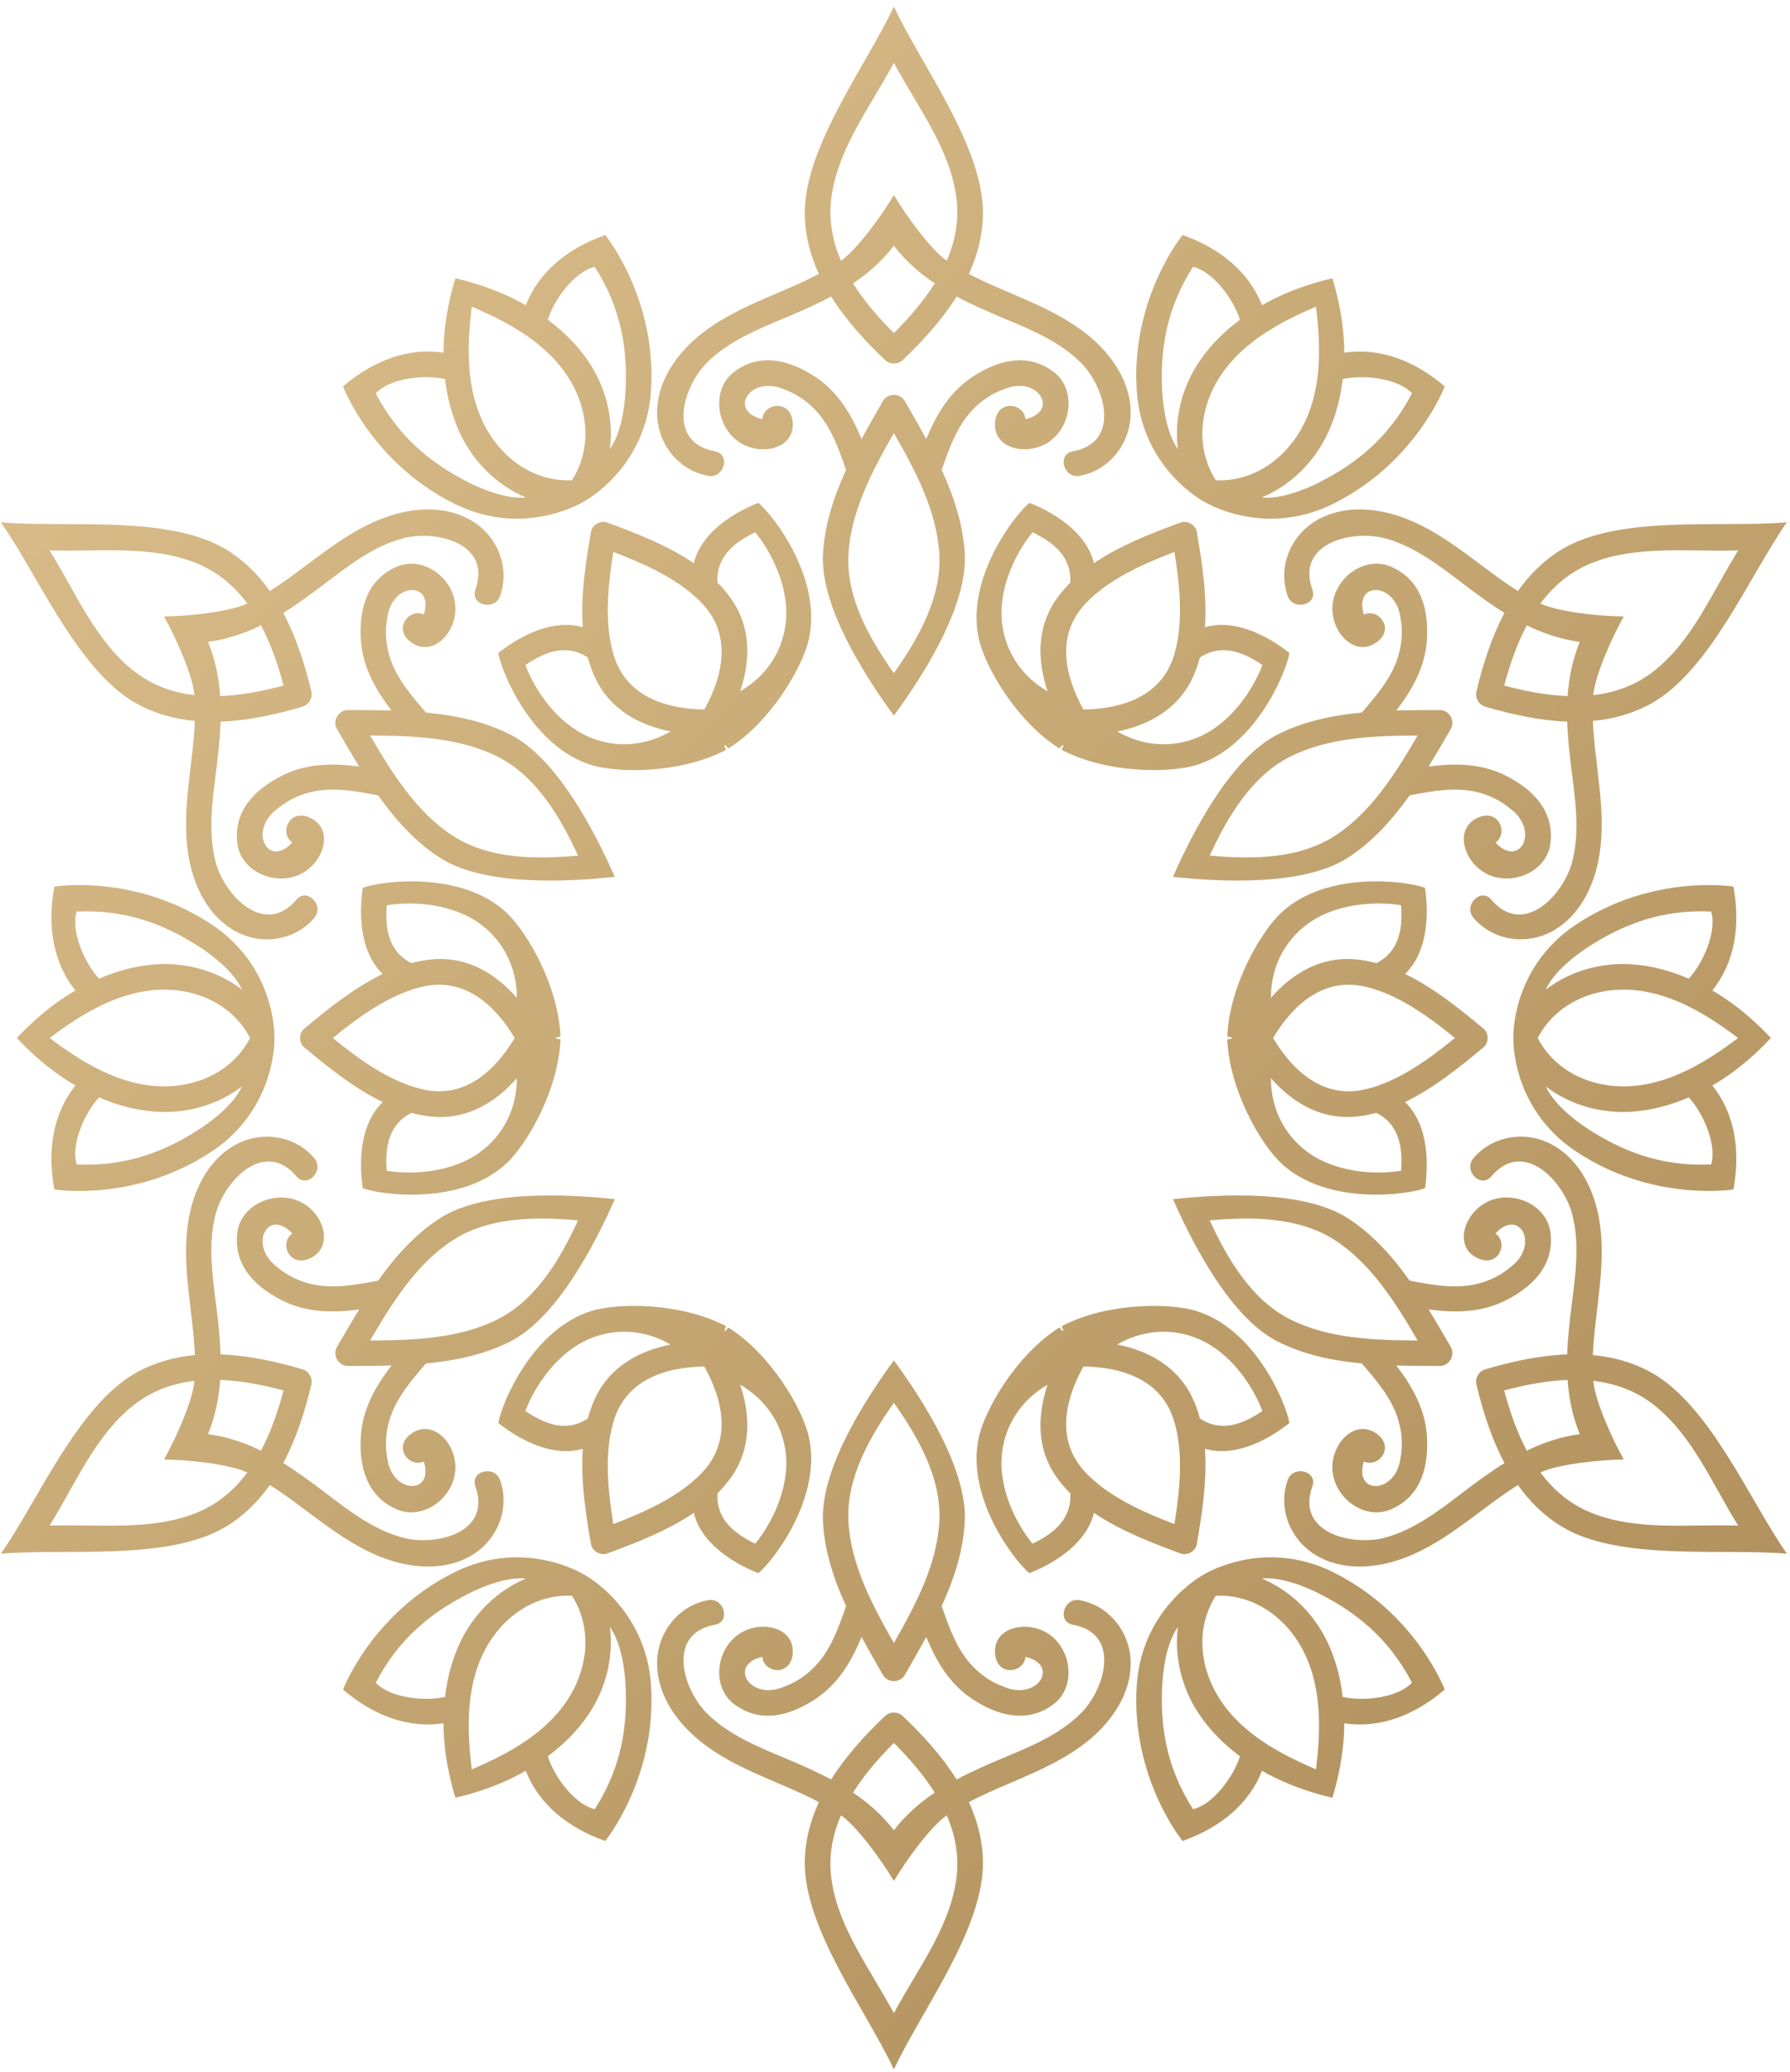 <svg width="197" height="228" viewBox="0 0 197 228" fill="none" xmlns="http://www.w3.org/2000/svg">
<path d="M131.049 57.615C130.714 57.425 130.31 57.354 129.977 57.476C126.858 58.622 123.332 59.97 120.399 61.962C119.641 58.84 116.515 56.609 113.294 55.321C111.543 56.778 106.192 63.816 107.761 70.431C108.475 73.443 111.871 79.347 116.547 82.324C116.69 82.398 116.835 81.911 116.981 81.982C117.116 82.073 116.766 82.442 116.902 82.529C121.818 85.09 128.629 85.079 131.595 84.191C138.108 82.242 141.528 74.089 141.914 71.844C139.188 69.698 135.693 68.107 132.61 69.011C132.868 65.475 132.273 61.747 131.706 58.473C131.645 58.125 131.382 57.81 131.049 57.615ZM163.722 114.205C163.72 113.82 163.578 113.434 163.306 113.207C160.754 111.079 157.823 108.7 154.632 107.155C156.957 104.937 157.326 101.115 156.831 97.681C154.694 96.893 145.923 95.778 140.979 100.444C138.728 102.569 135.312 108.462 135.072 113.999C135.079 114.16 135.573 114.042 135.585 114.204C135.574 114.367 135.079 114.248 135.072 114.409C135.312 119.947 138.727 125.839 140.979 127.964C145.923 132.63 154.694 131.515 156.831 130.727C157.326 127.293 156.957 123.471 154.632 121.253C157.824 119.709 160.754 117.329 163.306 115.201C163.578 114.976 163.719 114.59 163.722 114.205ZM131.049 170.795C131.381 170.6 131.645 170.285 131.705 169.936C132.272 166.662 132.867 162.934 132.609 159.398C135.692 160.303 139.187 158.711 141.913 156.565C141.527 154.32 138.107 146.167 131.594 144.218C128.628 143.331 121.817 143.319 116.901 145.88C116.765 145.967 117.115 146.336 116.98 146.427C116.834 146.498 116.689 146.011 116.546 146.085C111.87 149.062 108.475 154.966 107.76 157.978C106.191 164.593 111.543 171.631 113.293 173.088C116.515 171.8 119.64 169.569 120.398 166.447C123.331 168.439 126.857 169.787 129.976 170.933C130.31 171.056 130.714 170.986 131.049 170.795ZM65.705 170.795C66.04 170.986 66.444 171.056 66.777 170.934C69.895 169.788 73.422 168.44 76.355 166.448C77.113 169.57 80.239 171.801 83.46 173.089C85.211 171.632 90.562 164.594 88.993 157.979C88.279 154.967 84.883 149.062 80.207 146.086C80.064 146.012 79.919 146.499 79.773 146.428C79.638 146.337 79.988 145.968 79.852 145.881C74.936 143.32 68.125 143.331 65.159 144.219C58.646 146.168 55.226 154.321 54.84 156.566C57.566 158.712 61.061 160.303 64.144 159.399C63.886 162.935 64.481 166.663 65.048 169.937C65.109 170.285 65.372 170.6 65.705 170.795ZM33.032 114.205C33.035 114.59 33.176 114.976 33.448 115.203C36 117.331 38.93 119.71 42.122 121.255C39.797 123.473 39.428 127.295 39.923 130.729C42.06 131.517 50.831 132.632 55.776 127.966C58.027 125.841 61.443 119.948 61.683 114.411C61.676 114.25 61.182 114.369 61.17 114.206C61.182 114.044 61.676 114.162 61.683 114.001C61.443 108.463 58.028 102.571 55.776 100.446C50.832 95.78 42.061 96.895 39.923 97.683C39.428 101.117 39.797 104.939 42.122 107.157C38.93 108.701 36 111.081 33.448 113.209C33.176 113.434 33.035 113.82 33.032 114.205ZM65.705 57.615C65.373 57.81 65.109 58.125 65.049 58.474C64.482 61.748 63.887 65.476 64.145 69.012C61.062 68.108 57.567 69.699 54.841 71.845C55.227 74.09 58.647 82.243 65.16 84.192C68.126 85.079 74.937 85.091 79.853 82.53C79.989 82.444 79.639 82.075 79.774 81.983C79.92 81.912 80.065 82.399 80.208 82.325C84.884 79.348 88.279 73.444 88.994 70.432C90.563 63.817 85.211 56.779 83.461 55.322C80.239 56.61 77.114 58.841 76.356 61.963C73.423 59.971 69.896 58.623 66.778 57.477C66.444 57.354 66.04 57.424 65.705 57.615ZM119.242 78.065C117.161 74.314 116.188 69.879 119.471 66.404C121.989 63.738 125.772 62.052 129.254 60.725C129.846 64.404 130.277 68.522 129.227 72.036C127.858 76.617 123.531 77.992 119.242 78.065ZM140.107 114.205C142.314 110.527 145.67 107.467 150.32 108.572C153.888 109.42 157.239 111.852 160.129 114.205C157.239 116.557 153.888 118.99 150.32 119.838C145.67 120.943 142.315 117.883 140.107 114.205ZM119.242 150.344C123.531 150.417 127.858 151.793 129.227 156.373C130.277 159.887 129.846 164.006 129.254 167.684C125.772 166.358 121.99 164.671 119.471 162.005C116.188 158.531 117.161 154.095 119.242 150.344ZM77.512 150.344C79.593 154.095 80.566 158.53 77.283 162.005C74.764 164.671 70.982 166.357 67.5 167.684C66.908 164.005 66.477 159.887 67.527 156.373C68.895 151.793 73.223 150.417 77.512 150.344ZM56.646 114.205C54.438 117.883 51.083 120.943 46.433 119.838C42.865 118.99 39.514 116.558 36.624 114.205C39.514 111.853 42.865 109.42 46.433 108.572C51.084 107.467 54.439 110.527 56.646 114.205ZM77.512 78.065C73.223 77.992 68.896 76.617 67.528 72.036C66.478 68.522 66.909 64.403 67.501 60.725C70.983 62.051 74.765 63.738 77.284 66.404C80.565 69.879 79.593 74.315 77.512 78.065ZM113.64 58.563C115.901 59.666 117.937 61.216 117.793 64.062C117.792 64.075 117.795 64.087 117.795 64.1C117.187 64.71 116.629 65.363 116.15 66.077C114.076 69.17 114.178 72.742 115.294 76.058C112.561 74.49 110.659 71.831 110.279 68.542C109.846 64.788 111.753 60.856 113.64 58.563ZM57.821 73.165C59.906 71.758 62.267 70.771 64.659 72.318C64.67 72.325 64.681 72.328 64.693 72.335C64.917 73.166 65.203 73.976 65.583 74.748C67.224 78.091 70.369 79.789 73.799 80.48C71.075 82.063 67.82 82.381 64.783 81.065C61.315 79.564 58.864 75.946 57.821 73.165ZM42.558 128.808C42.383 126.299 42.707 123.761 45.244 122.462C45.256 122.456 45.264 122.448 45.276 122.442C46.108 122.664 46.953 122.82 47.811 122.878C51.526 123.128 54.569 121.253 56.883 118.629C56.892 121.78 55.54 124.757 52.881 126.73C49.846 128.981 45.488 129.295 42.558 128.808ZM83.114 169.847C80.853 168.744 78.818 167.194 78.962 164.348C78.963 164.335 78.96 164.324 78.96 164.31C79.568 163.7 80.126 163.047 80.605 162.333C82.679 159.24 82.577 155.668 81.461 152.352C84.194 153.92 86.096 156.579 86.476 159.868C86.908 163.622 85.001 167.553 83.114 169.847ZM138.933 155.244C136.848 156.651 134.487 157.638 132.095 156.091C132.084 156.084 132.073 156.081 132.061 156.074C131.837 155.242 131.551 154.433 131.171 153.66C129.53 150.317 126.385 148.619 122.955 147.928C125.679 146.345 128.934 146.027 131.971 147.343C135.439 148.846 137.89 152.463 138.933 155.244ZM154.196 99.602C154.372 102.111 154.047 104.649 151.51 105.948C151.498 105.954 151.49 105.962 151.478 105.968C150.646 105.746 149.801 105.589 148.943 105.532C145.227 105.282 142.185 107.157 139.871 109.781C139.862 106.63 141.214 103.653 143.872 101.68C146.908 99.429 151.266 99.115 154.196 99.602ZM131.972 81.066C128.935 82.382 125.68 82.064 122.956 80.481C126.386 79.79 129.531 78.092 131.172 74.749C131.551 73.977 131.838 73.167 132.062 72.336C132.073 72.329 132.084 72.326 132.096 72.319C134.488 70.771 136.849 71.759 138.934 73.166C137.89 75.946 135.439 79.564 131.972 81.066ZM86.475 68.542C86.096 71.83 84.193 74.49 81.46 76.058C82.576 72.742 82.678 69.17 80.604 66.077C80.125 65.363 79.567 64.71 78.959 64.1C78.959 64.087 78.962 64.076 78.961 64.062C78.817 61.216 80.853 59.666 83.113 58.563C85.001 60.856 86.908 64.788 86.475 68.542ZM52.881 101.68C55.539 103.652 56.891 106.63 56.883 109.781C54.569 107.156 51.526 105.281 47.811 105.532C46.953 105.59 46.108 105.747 45.276 105.968C45.264 105.962 45.256 105.954 45.244 105.948C42.708 104.65 42.383 102.112 42.558 99.602C45.488 99.115 49.846 99.429 52.881 101.68ZM64.782 147.343C67.819 146.027 71.074 146.345 73.798 147.928C70.368 148.619 67.223 150.317 65.582 153.66C65.203 154.432 64.916 155.242 64.692 156.074C64.681 156.081 64.67 156.084 64.658 156.091C62.266 157.639 59.905 156.651 57.82 155.244C58.864 152.463 61.315 148.846 64.782 147.343ZM110.278 159.868C110.657 156.58 112.56 153.92 115.293 152.352C114.177 155.668 114.075 159.241 116.149 162.333C116.628 163.047 117.186 163.7 117.794 164.31C117.794 164.323 117.791 164.334 117.792 164.348C117.936 167.194 115.9 168.744 113.639 169.847C111.753 167.553 109.846 163.622 110.278 159.868ZM143.873 126.729C141.215 124.756 139.863 121.779 139.872 118.628C142.186 121.253 145.228 123.127 148.944 122.877C149.802 122.819 150.647 122.662 151.479 122.441C151.491 122.447 151.499 122.455 151.511 122.461C154.047 123.759 154.372 126.297 154.197 128.807C151.266 129.295 146.908 128.981 143.873 126.729Z" fill="url(#paint0_linear_206_12)"/>
<path d="M98.377 39.986C98.71 40.001 99.058 39.887 99.367 39.593C101.542 37.525 103.663 35.205 105.282 32.624C106.893 33.487 108.608 34.24 110.382 34.982C113.383 36.237 116.593 37.551 118.937 39.887C121.632 42.572 123.41 48.691 118.073 49.651C116.302 49.97 117.052 52.67 118.818 52.352C122.016 51.776 124.32 48.918 124.431 45.674C124.552 42.123 122.355 38.975 119.694 36.836C115.804 33.708 110.895 32.385 106.629 30.138C107.551 28.127 108.132 25.977 108.18 23.675C108.334 16.256 101.369 7.157 98.376 0.722C95.383 7.157 88.418 16.256 88.572 23.675C88.62 25.976 89.201 28.127 90.123 30.138C85.857 32.386 80.948 33.709 77.058 36.836C74.397 38.975 72.2 42.123 72.321 45.674C72.432 48.919 74.736 51.777 77.934 52.352C79.7 52.67 80.45 49.97 78.679 49.651C73.342 48.691 75.12 42.572 77.815 39.887C80.159 37.551 83.37 36.237 86.37 34.982C88.145 34.24 89.859 33.487 91.471 32.624C93.09 35.205 95.212 37.526 97.386 39.593C97.696 39.887 98.044 40.001 98.377 39.986ZM162.652 77.095C162.806 77.391 163.078 77.635 163.488 77.756C166.366 78.606 169.436 79.283 172.481 79.394C172.54 81.221 172.745 83.082 172.989 84.99C173.402 88.216 173.869 91.654 173.019 94.851C172.041 98.528 167.631 103.126 164.131 98.985C162.969 97.61 161.006 99.611 162.164 100.981C164.262 103.463 167.889 104.029 170.754 102.503C173.89 100.832 175.518 97.355 176.04 93.982C176.803 89.049 175.495 84.136 175.308 79.318C177.51 79.111 179.663 78.539 181.68 77.43C188.182 73.854 192.58 63.273 196.656 57.463C189.586 58.088 178.224 56.606 171.876 60.449C169.907 61.641 168.335 63.22 167.055 65.024C162.975 62.453 159.375 58.863 154.721 57.058C151.538 55.823 147.713 55.495 144.698 57.375C141.943 59.093 140.62 62.518 141.721 65.575C142.329 67.263 145.042 66.563 144.433 64.869C142.596 59.767 148.784 58.247 152.457 59.238C155.651 60.1 158.395 62.224 160.982 64.194C162.512 65.36 164.022 66.468 165.574 67.432C164.148 70.125 163.199 73.122 162.496 76.039C162.398 76.457 162.473 76.814 162.652 77.095ZM162.652 151.314C162.473 151.595 162.397 151.953 162.497 152.368C163.2 155.285 164.149 158.283 165.575 160.975C164.022 161.939 162.513 163.047 160.983 164.213C158.396 166.184 155.652 168.307 152.458 169.17C148.785 170.161 142.597 168.641 144.434 163.539C145.044 161.845 142.33 161.145 141.722 162.833C140.621 165.89 141.944 169.315 144.699 171.033C147.714 172.913 151.539 172.585 154.722 171.35C159.376 169.545 162.976 165.955 167.056 163.384C168.336 165.188 169.908 166.766 171.877 167.959C178.225 171.802 189.588 170.32 196.657 170.945C192.581 165.135 188.183 154.554 181.681 150.978C179.664 149.869 177.511 149.296 175.309 149.09C175.496 144.272 176.804 139.359 176.041 134.426C175.519 131.052 173.891 127.576 170.755 125.905C167.89 124.378 164.262 124.945 162.165 127.427C161.007 128.797 162.97 130.797 164.132 129.423C167.632 125.281 172.042 129.88 173.02 133.557C173.871 136.754 173.403 140.192 172.99 143.418C172.745 145.326 172.54 147.188 172.482 149.014C169.437 149.125 166.367 149.803 163.489 150.652C163.078 150.774 162.806 151.019 162.652 151.314ZM98.377 188.424C98.044 188.409 97.696 188.523 97.387 188.817C95.212 190.885 93.09 193.205 91.472 195.786C89.861 194.923 88.146 194.17 86.371 193.428C83.371 192.173 80.16 190.859 77.816 188.523C75.121 185.838 73.343 179.719 78.68 178.759C80.451 178.44 79.701 175.74 77.935 176.058C74.737 176.634 72.433 179.492 72.322 182.736C72.201 186.287 74.398 189.435 77.059 191.574C80.949 194.702 85.858 196.025 90.124 198.272C89.202 200.282 88.621 202.433 88.573 204.735C88.419 212.154 95.384 221.253 98.377 227.688C101.37 221.253 108.335 212.154 108.181 204.735C108.133 202.434 107.552 200.283 106.63 198.272C110.896 196.024 115.805 194.701 119.695 191.574C122.355 189.435 124.552 186.287 124.432 182.736C124.321 179.491 122.017 176.633 118.819 176.058C117.053 175.74 116.303 178.44 118.074 178.759C123.411 179.72 121.633 185.838 118.938 188.523C116.594 190.858 113.383 192.173 110.383 193.428C108.608 194.17 106.894 194.923 105.283 195.786C103.664 193.205 101.543 190.884 99.368 188.817C99.058 188.523 98.71 188.409 98.377 188.424ZM34.102 151.314C33.948 151.018 33.676 150.774 33.266 150.653C30.388 149.803 27.318 149.126 24.273 149.015C24.214 147.188 24.009 145.327 23.765 143.419C23.352 140.193 22.884 136.755 23.735 133.558C24.713 129.881 29.123 125.283 32.623 129.424C33.785 130.799 35.748 128.799 34.59 127.428C32.492 124.946 28.865 124.38 26 125.906C22.864 127.577 21.236 131.053 20.714 134.427C19.95 139.36 21.259 144.273 21.446 149.091C19.244 149.298 17.091 149.87 15.074 150.979C8.572 154.555 4.174 165.136 0.098 170.946C7.168 170.321 18.53 171.803 24.878 167.96C26.847 166.768 28.419 165.189 29.699 163.385C33.779 165.956 37.379 169.546 42.033 171.351C45.216 172.585 49.041 172.914 52.055 171.034C54.81 169.316 56.133 165.891 55.032 162.834C54.424 161.146 51.711 161.846 52.32 163.54C54.157 168.642 47.969 170.162 44.296 169.171C41.101 168.309 38.358 166.185 35.771 164.214C34.241 163.048 32.731 161.94 31.179 160.976C32.605 158.283 33.554 155.286 34.257 152.369C34.356 151.953 34.281 151.595 34.102 151.314ZM34.102 77.095C34.281 76.814 34.357 76.456 34.257 76.041C33.554 73.124 32.605 70.126 31.179 67.434C32.732 66.47 34.241 65.362 35.771 64.196C38.358 62.225 41.102 60.102 44.296 59.24C47.969 58.249 54.157 59.769 52.32 64.871C51.71 66.565 54.424 67.265 55.032 65.577C56.133 62.52 54.81 59.095 52.055 57.377C49.04 55.497 45.215 55.825 42.033 57.06C37.379 58.865 33.779 62.455 29.699 65.026C28.419 63.222 26.847 61.644 24.878 60.451C18.53 56.608 7.167 58.09 0.098 57.465C4.174 63.275 8.572 73.856 15.074 77.432C17.091 78.541 19.244 79.114 21.446 79.32C21.259 84.138 19.951 89.051 20.714 93.984C21.236 97.358 22.864 100.834 26 102.505C28.865 104.032 32.493 103.465 34.59 100.983C35.748 99.613 33.785 97.613 32.623 98.987C29.123 103.129 24.713 98.53 23.735 94.853C22.884 91.655 23.352 88.218 23.765 84.992C24.009 83.084 24.215 81.222 24.273 79.396C27.318 79.285 30.388 78.607 33.266 77.758C33.676 77.635 33.948 77.391 34.102 77.095ZM98.377 27.038C99.673 28.719 101.193 30.051 102.872 31.18C101.626 33.167 100.036 34.992 98.377 36.648C96.718 34.992 95.128 33.167 93.882 31.18C95.561 30.051 97.081 28.719 98.377 27.038ZM173.866 70.622C173.058 72.585 172.664 74.567 172.526 76.586C170.182 76.5 167.807 76.036 165.544 75.427C166.149 73.162 166.934 70.873 168.032 68.8C169.848 69.689 171.762 70.34 173.866 70.622ZM173.866 157.788C171.762 158.069 169.848 158.72 168.031 159.61C166.933 157.537 166.148 155.248 165.543 152.984C167.806 152.375 170.182 151.911 172.525 151.825C172.664 153.843 173.057 155.825 173.866 157.788ZM98.377 201.372C97.081 199.691 95.561 198.359 93.882 197.23C95.128 195.243 96.718 193.418 98.377 191.763C100.036 193.419 101.625 195.244 102.872 197.23C101.193 198.358 99.673 199.69 98.377 201.372ZM22.888 157.788C23.696 155.825 24.09 153.843 24.228 151.824C26.572 151.91 28.947 152.374 31.21 152.983C30.605 155.247 29.82 157.536 28.722 159.609C26.906 158.72 24.992 158.07 22.888 157.788ZM22.888 70.621C24.992 70.34 26.906 69.689 28.723 68.799C29.821 70.872 30.606 73.161 31.211 75.426C28.948 76.035 26.573 76.499 24.229 76.585C24.09 74.567 23.696 72.584 22.888 70.621ZM98.378 6.908C100.921 11.675 104.45 16.2 105.23 21.543C105.604 24.1 105.149 26.479 104.198 28.682C102.411 27.452 99.7 23.682 98.466 21.598C98.438 21.551 98.409 21.507 98.377 21.466C98.345 21.508 98.316 21.552 98.288 21.598C97.053 23.682 94.343 27.452 92.555 28.682C91.604 26.479 91.149 24.101 91.523 21.543C92.304 16.2 95.833 11.674 98.378 6.908ZM191.3 60.557C188.443 65.143 186.289 70.461 182.052 73.809C180.024 75.411 177.737 76.207 175.354 76.485C175.526 74.322 177.435 70.09 178.623 67.979C178.649 67.932 178.673 67.884 178.693 67.836C178.641 67.83 178.588 67.826 178.534 67.825C176.112 67.798 171.492 67.335 169.533 66.402C170.965 64.477 172.798 62.894 175.199 61.939C180.216 59.943 185.899 60.737 191.3 60.557ZM191.299 167.854C185.899 167.673 180.216 168.466 175.199 166.471C172.798 165.516 170.965 163.933 169.533 162.008C171.492 161.075 176.112 160.613 178.534 160.585C178.588 160.584 178.641 160.581 178.693 160.574C178.673 160.526 178.649 160.478 178.623 160.431C177.436 158.32 175.526 154.088 175.354 151.924C177.737 152.202 180.024 152.997 182.052 154.6C186.288 157.948 188.443 163.267 191.299 167.854ZM98.376 221.502C95.833 216.735 92.304 212.21 91.523 206.867C91.149 204.31 91.604 201.931 92.555 199.729C94.342 200.959 97.053 204.729 98.288 206.813C98.316 206.86 98.345 206.904 98.377 206.946C98.409 206.904 98.438 206.86 98.466 206.813C99.701 204.729 102.411 200.959 104.198 199.729C105.149 201.932 105.604 204.31 105.23 206.867C104.45 212.21 100.921 216.735 98.376 221.502ZM5.454 167.853C8.311 163.267 10.465 157.949 14.702 154.601C16.73 152.999 19.017 152.203 21.4 151.925C21.228 154.088 19.319 158.32 18.131 160.432C18.104 160.479 18.081 160.527 18.061 160.575C18.113 160.582 18.166 160.585 18.22 160.586C20.642 160.613 25.262 161.076 27.221 162.009C25.789 163.934 23.956 165.517 21.555 166.472C16.538 168.467 10.855 167.673 5.454 167.853ZM5.455 60.555C10.855 60.736 16.538 59.943 21.555 61.938C23.957 62.893 25.789 64.476 27.221 66.401C25.262 67.334 20.642 67.796 18.22 67.824C18.166 67.825 18.113 67.828 18.061 67.835C18.081 67.883 18.105 67.931 18.131 67.978C19.318 70.089 21.228 74.321 21.4 76.484C19.017 76.206 16.73 75.411 14.702 73.808C10.465 70.461 8.311 65.143 5.455 60.555Z" fill="url(#paint1_linear_206_12)"/>
<path d="M146.635 30.62C145.556 30.861 142.076 31.726 138.892 33.585C137.48 29.976 134.374 27.358 130.148 25.859C130.148 25.859 124.437 32.826 125.107 42.996C125.671 51.564 132.464 55.165 132.464 55.165C132.464 55.165 138.979 59.248 146.681 55.452C155.823 50.947 159.002 42.517 159.002 42.517C155.591 39.606 151.771 38.226 147.939 38.807C147.957 35.121 146.966 31.675 146.635 30.62ZM194.893 114.205C194.145 113.391 191.656 110.81 188.454 108.982C190.874 105.954 191.588 101.956 190.773 97.546C190.773 97.546 181.883 96.084 173.411 101.749C166.273 106.522 166.551 114.205 166.551 114.205C166.551 114.205 166.272 121.888 173.411 126.661C181.884 132.326 190.773 130.864 190.773 130.864C191.588 126.455 190.874 122.456 188.454 119.428C191.656 117.6 194.144 115.019 194.893 114.205ZM146.635 197.79C146.966 196.735 147.957 193.289 147.939 189.602C151.771 190.184 155.591 188.803 159.002 185.892C159.002 185.892 155.823 177.462 146.681 172.957C138.979 169.161 132.464 173.244 132.464 173.244C132.464 173.244 125.671 176.844 125.107 185.413C124.437 195.583 130.148 202.55 130.148 202.55C134.374 201.051 137.48 198.433 138.892 194.824C142.076 196.684 145.555 197.549 146.635 197.79ZM50.119 197.79C51.198 197.549 54.678 196.684 57.862 194.825C59.274 198.434 62.38 201.052 66.606 202.551C66.606 202.551 72.317 195.584 71.647 185.414C71.083 176.846 64.29 173.245 64.29 173.245C64.29 173.245 57.776 169.162 50.073 172.958C40.931 177.463 37.752 185.893 37.752 185.893C41.163 188.804 44.983 190.184 48.815 189.603C48.797 193.289 49.788 196.735 50.119 197.79ZM1.861 114.205C2.609 115.019 5.098 117.6 8.3 119.428C5.88 122.456 5.166 126.454 5.981 130.864C5.981 130.864 14.871 132.326 23.343 126.661C30.481 121.888 30.203 114.205 30.203 114.205C30.203 114.205 30.482 106.522 23.343 101.749C14.87 96.084 5.981 97.546 5.981 97.546C5.166 101.956 5.88 105.954 8.3 108.982C5.098 110.81 2.61 113.391 1.861 114.205ZM50.119 30.62C49.788 31.675 48.797 35.121 48.815 38.808C44.983 38.226 41.163 39.607 37.752 42.518C37.752 42.518 40.93 50.948 50.073 55.453C57.776 59.249 64.29 55.166 64.29 55.166C64.29 55.166 71.083 51.566 71.647 42.997C72.317 32.827 66.606 25.86 66.606 25.86C62.38 27.359 59.274 29.977 57.862 33.586C54.678 31.726 51.199 30.861 50.119 30.62ZM133.805 52.842C131.275 48.852 132.182 43.89 135.089 40.297C136.143 38.994 137.371 37.922 138.7 36.994C138.76 36.959 138.818 36.919 138.873 36.876C140.717 35.614 142.753 34.625 144.833 33.742C145.108 35.985 145.269 38.242 145.099 40.47C145.09 40.54 145.084 40.609 145.084 40.679C144.944 42.294 144.63 43.893 144.029 45.457C142.369 49.771 138.526 53.038 133.805 52.842ZM169.232 114.205C171.423 110.019 176.174 108.324 180.738 109.044C182.394 109.305 183.936 109.833 185.404 110.519C185.465 110.554 185.528 110.584 185.593 110.61C187.608 111.576 189.482 112.844 191.286 114.204C189.482 115.564 187.608 116.832 185.593 117.798C185.528 117.825 185.465 117.855 185.404 117.889C183.936 118.575 182.394 119.103 180.738 119.364C176.174 120.086 171.423 118.391 169.232 114.205ZM133.805 175.568C138.526 175.372 142.369 178.639 144.028 182.952C144.63 184.517 144.943 186.116 145.083 187.73C145.084 187.8 145.089 187.87 145.098 187.939C145.269 190.167 145.108 192.424 144.832 194.667C142.752 193.784 140.717 192.795 138.872 191.533C138.816 191.49 138.759 191.451 138.699 191.415C137.37 190.487 136.143 189.415 135.088 188.112C132.182 184.52 131.274 179.558 133.805 175.568ZM62.949 175.568C65.479 179.558 64.572 184.52 61.665 188.113C60.611 189.416 59.383 190.488 58.054 191.416C57.993 191.451 57.936 191.491 57.881 191.534C56.037 192.796 54.002 193.785 51.922 194.668C51.647 192.425 51.485 190.168 51.656 187.94C51.665 187.87 51.671 187.801 51.671 187.731C51.811 186.116 52.125 184.517 52.726 182.953C54.385 178.639 58.228 175.371 62.949 175.568ZM27.522 114.205C25.331 118.392 20.58 120.086 16.016 119.366C14.36 119.105 12.818 118.577 11.35 117.891C11.289 117.856 11.226 117.826 11.161 117.8C9.146 116.834 7.272 115.566 5.467 114.206C7.271 112.846 9.145 111.578 11.161 110.612C11.226 110.585 11.289 110.555 11.35 110.521C12.818 109.835 14.36 109.307 16.016 109.046C20.58 108.324 25.331 110.018 27.522 114.205ZM62.949 52.842C58.228 53.038 54.385 49.771 52.726 45.458C52.124 43.893 51.811 42.294 51.671 40.68C51.671 40.61 51.665 40.541 51.656 40.471C51.485 38.243 51.646 35.986 51.922 33.743C54.002 34.626 56.037 35.615 57.881 36.877C57.937 36.92 57.994 36.959 58.054 36.995C59.383 37.923 60.611 38.995 61.665 40.298C64.572 43.89 65.48 48.852 62.949 52.842ZM131.298 29.356C133.534 29.885 135.765 32.94 136.464 35.18C134.765 36.441 133.24 37.931 131.995 39.768C130.076 42.599 129.198 46.092 129.637 49.41C128.374 47.644 127.995 44.715 127.907 42.996C127.685 38.649 128.286 34.062 131.298 29.356ZM41.357 43.27C42.933 41.598 46.694 41.193 48.984 41.708C49.226 43.809 49.755 45.875 50.723 47.872C52.216 50.949 54.802 53.456 57.895 54.735C55.734 54.946 53.008 53.81 51.475 53.027C47.598 51.046 43.926 48.231 41.357 43.27ZM8.436 128.119C7.776 125.918 9.306 122.459 10.896 120.733C12.837 121.574 14.89 122.149 17.104 122.309C20.515 122.555 23.979 121.569 26.633 119.53C25.735 121.507 23.388 123.3 21.944 124.235C18.29 126.602 14.017 128.374 8.436 128.119ZM65.456 199.053C63.22 198.524 60.989 195.47 60.29 193.229C61.989 191.968 63.514 190.478 64.759 188.641C66.678 185.81 67.556 182.317 67.117 178.999C68.38 180.765 68.759 183.694 68.847 185.413C69.069 189.76 68.468 194.347 65.456 199.053ZM155.397 185.139C153.821 186.811 150.06 187.216 147.77 186.701C147.527 184.6 146.999 182.533 146.031 180.537C144.538 177.46 141.952 174.953 138.859 173.674C141.02 173.463 143.746 174.599 145.279 175.382C149.156 177.364 152.828 180.178 155.397 185.139ZM188.318 100.291C188.978 102.492 187.448 105.951 185.858 107.677C183.917 106.836 181.863 106.261 179.65 106.101C176.239 105.855 172.775 106.841 170.121 108.88C171.019 106.903 173.366 105.11 174.811 104.174C178.464 101.808 182.737 100.036 188.318 100.291ZM145.28 53.027C143.747 53.81 141.021 54.946 138.86 54.735C141.953 53.456 144.539 50.949 146.032 47.872C147.001 45.875 147.529 43.809 147.771 41.708C150.061 41.194 153.822 41.599 155.398 43.27C152.828 48.231 149.156 51.046 145.28 53.027ZM68.846 42.996C68.758 44.715 68.379 47.644 67.116 49.41C67.555 46.092 66.677 42.599 64.758 39.768C63.513 37.931 61.988 36.441 60.289 35.18C60.988 32.94 63.22 29.885 65.455 29.356C68.468 34.062 69.069 38.649 68.846 42.996ZM21.944 104.175C23.389 105.111 25.735 106.904 26.633 108.881C23.979 106.842 20.515 105.856 17.104 106.102C14.891 106.262 12.837 106.837 10.896 107.678C9.306 105.952 7.776 102.492 8.436 100.292C14.017 100.036 18.29 101.808 21.944 104.175ZM51.474 175.383C53.007 174.6 55.733 173.464 57.894 173.675C54.801 174.954 52.215 177.461 50.722 180.538C49.754 182.534 49.225 184.601 48.983 186.702C46.693 187.216 42.932 186.811 41.356 185.14C43.926 180.178 47.598 177.364 51.474 175.383ZM127.908 185.413C127.996 183.694 128.375 180.765 129.638 178.999C129.199 182.317 130.077 185.81 131.996 188.641C133.241 190.478 134.766 191.968 136.465 193.229C135.766 195.469 133.534 198.524 131.299 199.053C128.286 194.347 127.685 189.76 127.908 185.413ZM174.81 124.235C173.365 123.299 171.019 121.506 170.12 119.53C172.774 121.569 176.238 122.555 179.649 122.309C181.862 122.149 183.916 121.574 185.857 120.733C187.447 122.459 188.977 125.919 188.317 128.119C182.737 128.374 178.464 126.602 174.81 124.235Z" fill="url(#paint2_linear_206_12)"/>
<path d="M98.377 78.739C101.731 74.157 106.466 66.66 106.181 60.995C106.019 57.779 104.998 54.675 103.638 51.702C104.456 49.355 105.309 46.895 107.062 45.068C107.993 44.097 109.189 43.277 110.469 42.833C114.206 41.216 116.671 45.25 112.859 46.113C112.701 44.331 109.721 43.892 109.511 46.483C109.263 49.542 113.48 50.352 115.853 48.3C118.054 46.397 118.271 42.664 115.968 40.924C112.943 38.639 109.595 39.778 107.042 41.457C104.508 43.124 103.048 45.616 101.935 48.304C101.166 46.878 100.362 45.486 99.586 44.132C99.325 43.678 98.851 43.45 98.377 43.45C97.903 43.45 97.428 43.677 97.168 44.132C96.392 45.486 95.588 46.878 94.819 48.304C93.706 45.616 92.246 43.124 89.712 41.457C87.159 39.778 83.811 38.639 80.786 40.924C78.483 42.664 78.7 46.397 80.901 48.3C83.274 50.351 87.491 49.542 87.243 46.483C87.033 43.892 84.054 44.332 83.895 46.113C80.083 45.25 82.548 41.216 86.285 42.833C87.565 43.277 88.762 44.098 89.692 45.068C91.444 46.895 92.298 49.354 93.116 51.702C91.756 54.675 90.735 57.779 90.573 60.995C90.288 66.659 95.023 74.156 98.377 78.739ZM129.092 96.472C134.737 97.085 143.598 97.438 148.361 94.359C151.065 92.611 153.242 90.174 155.137 87.51C157.579 87.045 160.136 86.554 162.594 87.158C163.9 87.479 165.209 88.105 166.233 88.991C169.502 91.419 167.241 95.571 164.587 92.701C166.051 91.673 164.942 88.873 162.593 89.987C159.82 91.302 161.227 95.359 164.19 96.388C166.938 97.342 170.28 95.664 170.635 92.799C171.101 89.037 168.441 86.707 165.71 85.335C163 83.974 160.111 83.956 157.227 84.336C158.077 82.957 158.881 81.565 159.666 80.215C159.929 79.762 159.889 79.238 159.652 78.827C159.415 78.416 158.981 78.119 158.457 78.121C156.896 78.126 155.289 78.126 153.669 78.173C155.44 75.865 156.869 73.355 157.045 70.327C157.223 67.276 156.535 63.807 153.044 62.33C150.385 61.205 147.261 63.26 146.713 66.117C146.123 69.197 148.932 72.445 151.458 70.701C153.597 69.223 151.726 66.863 150.104 67.617C148.945 63.884 153.672 64.002 154.14 68.047C154.395 69.378 154.283 70.824 153.908 72.115C153.202 74.546 151.499 76.515 149.875 78.397C146.62 78.706 143.422 79.373 140.556 80.841C135.508 83.426 131.383 91.276 129.092 96.472ZM129.092 131.938C131.384 137.133 135.508 144.983 140.556 147.569C143.422 149.037 146.621 149.704 149.875 150.013C151.499 151.895 153.202 153.864 153.908 156.295C154.283 157.586 154.395 159.033 154.14 160.363C153.672 164.408 148.945 164.526 150.104 160.793C151.726 161.547 153.596 159.187 151.458 157.709C148.933 155.965 146.123 159.212 146.713 162.293C147.261 165.15 150.385 167.205 153.044 166.08C156.535 164.603 157.223 161.134 157.045 158.083C156.869 155.055 155.44 152.545 153.669 150.237C155.289 150.284 156.896 150.284 158.457 150.289C158.981 150.291 159.415 149.993 159.652 149.582C159.889 149.171 159.93 148.647 159.666 148.194C158.882 146.844 158.078 145.453 157.227 144.073C160.111 144.453 163 144.435 165.71 143.074C168.441 141.702 171.101 139.372 170.635 135.61C170.28 132.745 166.938 131.067 164.19 132.021C161.227 133.05 159.819 137.107 162.593 138.422C164.942 139.536 166.051 136.736 164.587 135.708C167.24 132.838 169.502 136.99 166.233 139.418C165.208 140.304 163.9 140.93 162.594 141.251C160.136 141.855 157.579 141.365 155.137 140.899C153.242 138.235 151.065 135.798 148.361 134.05C143.597 130.972 134.737 131.325 129.092 131.938ZM98.377 149.671C95.023 154.253 90.288 161.75 90.572 167.415C90.734 170.631 91.755 173.735 93.115 176.708C92.297 179.056 91.444 181.515 89.691 183.342C88.76 184.312 87.564 185.133 86.284 185.577C82.547 187.194 80.082 183.16 83.894 182.297C84.052 184.079 87.031 184.518 87.242 181.927C87.49 178.868 83.273 178.059 80.9 180.11C78.699 182.013 78.482 185.746 80.785 187.486C83.81 189.771 87.158 188.632 89.711 186.953C92.245 185.287 93.705 182.794 94.818 180.106C95.587 181.532 96.391 182.924 97.167 184.278C97.428 184.732 97.902 184.96 98.376 184.96C98.85 184.96 99.325 184.733 99.585 184.278C100.361 182.924 101.165 181.532 101.934 180.106C103.047 182.794 104.507 185.286 107.041 186.953C109.594 188.632 112.942 189.771 115.967 187.486C118.27 185.746 118.053 182.013 115.852 180.11C113.479 178.059 109.262 178.868 109.51 181.927C109.72 184.518 112.699 184.079 112.858 182.297C116.67 183.16 114.205 187.194 110.468 185.577C109.188 185.133 107.991 184.312 107.061 183.342C105.309 181.515 104.455 179.056 103.637 176.708C104.997 173.735 106.018 170.631 106.18 167.415C106.466 161.751 101.73 154.253 98.377 149.671ZM67.662 131.938C62.017 131.325 53.156 130.972 48.393 134.051C45.689 135.799 43.512 138.236 41.617 140.9C39.175 141.365 36.618 141.856 34.16 141.252C32.854 140.931 31.545 140.305 30.521 139.419C27.252 136.991 29.513 132.839 32.167 135.709C30.703 136.737 31.812 139.537 34.161 138.423C36.934 137.108 35.527 133.051 32.564 132.022C29.816 131.068 26.474 132.746 26.119 135.611C25.653 139.373 28.313 141.703 31.044 143.075C33.754 144.436 36.643 144.454 39.527 144.074C38.677 145.453 37.873 146.845 37.088 148.195C36.825 148.648 36.865 149.172 37.102 149.583C37.339 149.994 37.773 150.291 38.297 150.29C39.858 150.285 41.465 150.285 43.085 150.238C41.314 152.546 39.885 155.056 39.709 158.084C39.531 161.135 40.219 164.604 43.71 166.081C46.369 167.206 49.493 165.151 50.04 162.294C50.63 159.214 47.821 155.966 45.295 157.71C43.156 159.188 45.026 161.548 46.648 160.794C47.807 164.527 43.08 164.409 42.612 160.364C42.357 159.034 42.469 157.587 42.844 156.296C43.55 153.865 45.253 151.896 46.877 150.014C50.132 149.705 53.331 149.038 56.197 147.57C61.246 144.983 65.371 137.133 67.662 131.938ZM67.662 96.472C65.37 91.277 61.246 83.427 56.198 80.841C53.332 79.373 50.133 78.706 46.878 78.397C45.254 76.515 43.551 74.546 42.845 72.115C42.47 70.824 42.358 69.377 42.613 68.047C43.081 64.002 47.808 63.884 46.649 67.617C45.027 66.863 43.156 69.223 45.296 70.701C47.821 72.445 50.631 69.198 50.041 66.117C49.493 63.26 46.369 61.205 43.711 62.33C40.22 63.807 39.532 67.276 39.71 70.327C39.886 73.355 41.315 75.865 43.086 78.173C41.466 78.126 39.859 78.126 38.298 78.121C37.774 78.12 37.34 78.417 37.103 78.827C36.866 79.238 36.825 79.762 37.089 80.215C37.873 81.564 38.677 82.956 39.528 84.336C36.644 83.956 33.755 83.974 31.045 85.335C28.314 86.707 25.654 89.037 26.12 92.799C26.475 95.664 29.817 97.342 32.565 96.388C35.528 95.359 36.936 91.302 34.162 89.987C31.813 88.873 30.704 91.673 32.168 92.701C29.515 95.571 27.253 91.419 30.522 88.991C31.547 88.105 32.855 87.479 34.161 87.158C36.619 86.554 39.176 87.044 41.618 87.51C43.513 90.174 45.69 92.611 48.394 94.359C53.156 97.438 62.017 97.085 67.662 96.472ZM98.377 47.647C100.742 51.778 103.124 56.268 103.38 60.994C103.636 65.719 101.095 70.226 98.377 74.064C95.659 70.225 93.118 65.719 93.374 60.994C93.63 56.269 96.012 51.778 98.377 47.647ZM156.017 80.926C153.622 85.039 150.924 89.348 146.959 91.933C142.995 94.518 137.821 94.57 133.138 94.135C135.103 89.862 137.735 85.408 141.956 83.267C146.178 81.126 151.258 80.943 156.017 80.926ZM156.017 147.484C151.257 147.466 146.177 147.284 141.956 145.143C137.736 143.002 135.104 138.548 133.138 134.275C137.821 133.841 142.995 133.893 146.959 136.477C150.925 139.062 153.623 143.37 156.017 147.484ZM98.377 180.762C96.012 176.631 93.63 172.141 93.374 167.415C93.118 162.69 95.659 158.183 98.377 154.345C101.095 158.184 103.636 162.69 103.38 167.415C103.124 172.141 100.742 176.632 98.377 180.762ZM40.736 147.484C43.131 143.371 45.829 139.062 49.794 136.477C53.758 133.892 58.931 133.84 63.615 134.275C61.65 138.548 59.018 143.002 54.797 145.143C50.576 147.284 45.496 147.466 40.736 147.484ZM40.736 80.926C45.496 80.943 50.576 81.126 54.797 83.267C59.018 85.408 61.649 89.862 63.615 94.135C58.932 94.57 53.758 94.517 49.794 91.933C45.829 89.348 43.131 85.039 40.736 80.926Z" fill="url(#paint3_linear_206_12)"/>
<defs>
<linearGradient id="paint0_linear_206_12" x1="-3.343" y1="12.485" x2="179.454" y2="195.282" gradientUnits="userSpaceOnUse">
<stop stop-color="#DDC18E"/>
<stop offset="1" stop-color="#B1915D"/>
</linearGradient>
<linearGradient id="paint1_linear_206_12" x1="-3.343" y1="12.485" x2="179.455" y2="195.282" gradientUnits="userSpaceOnUse">
<stop stop-color="#DDC18E"/>
<stop offset="1" stop-color="#B1915D"/>
</linearGradient>
<linearGradient id="paint2_linear_206_12" x1="-3.343" y1="12.485" x2="179.454" y2="195.282" gradientUnits="userSpaceOnUse">
<stop stop-color="#DDC18E"/>
<stop offset="1" stop-color="#B1915D"/>
</linearGradient>
<linearGradient id="paint3_linear_206_12" x1="-3.343" y1="12.485" x2="179.455" y2="195.283" gradientUnits="userSpaceOnUse">
<stop stop-color="#DDC18E"/>
<stop offset="1" stop-color="#B1915D"/>
</linearGradient>
</defs>
</svg>
